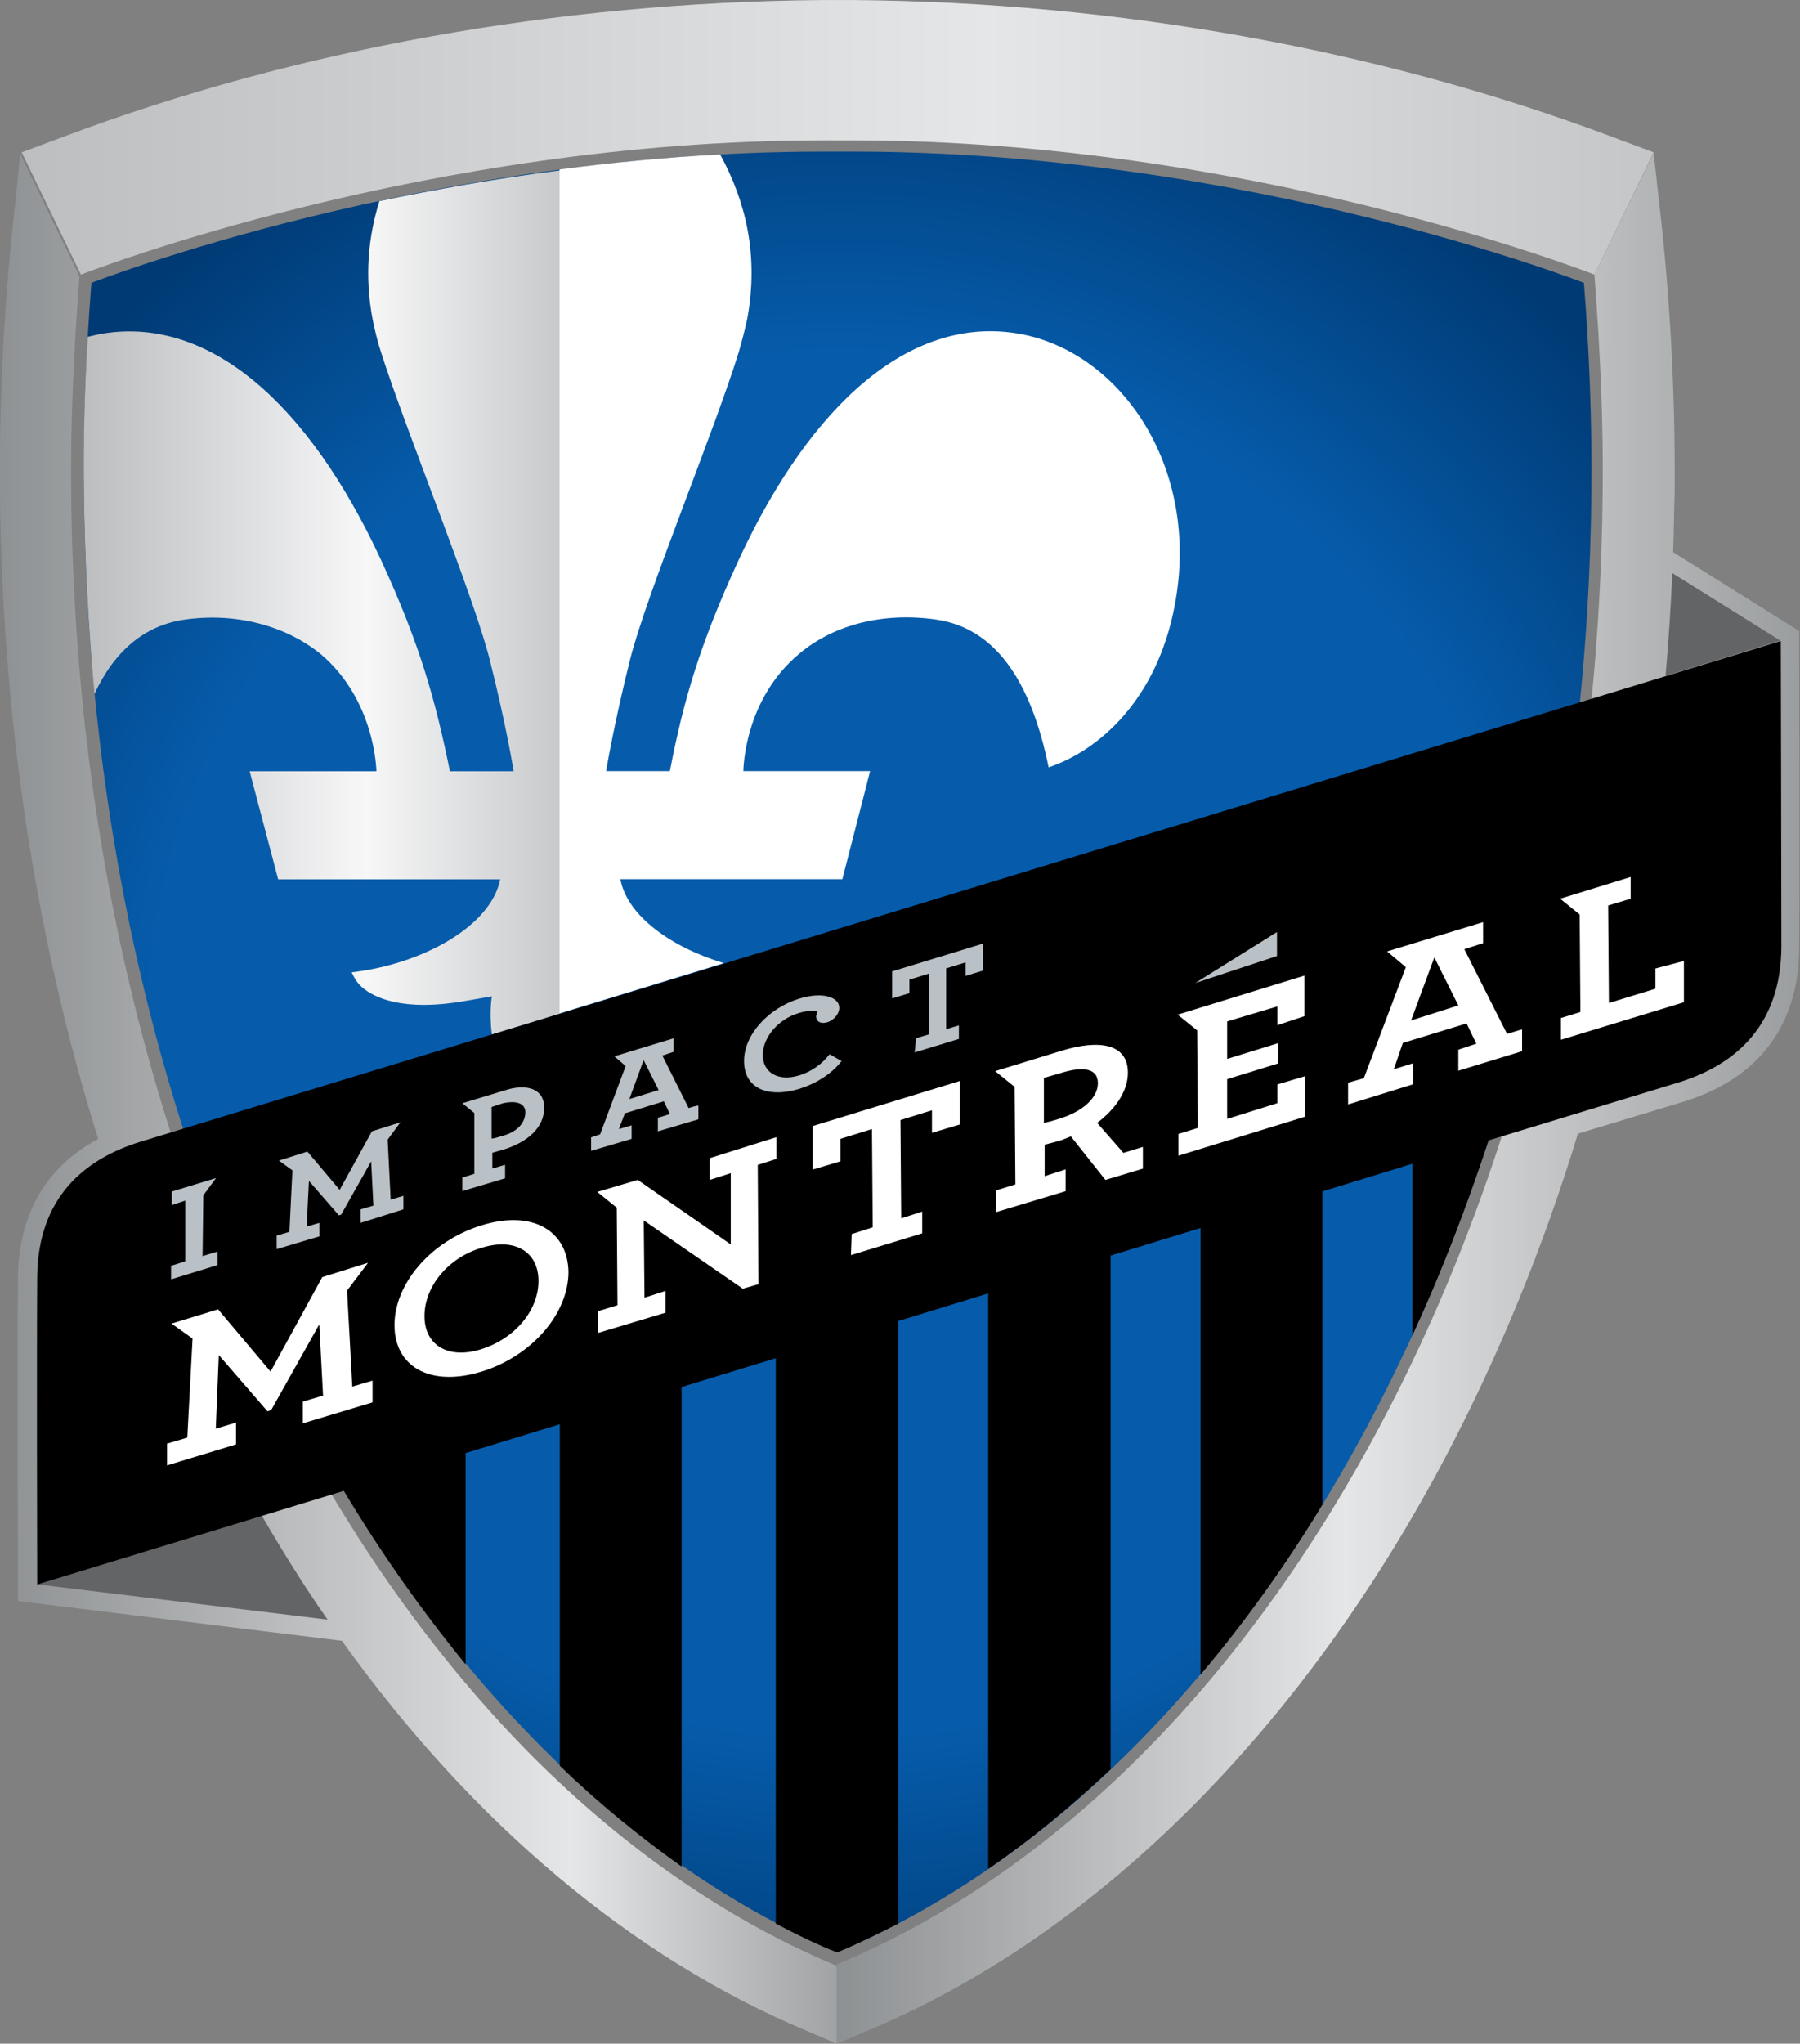 <?xml version="1.0" encoding="utf-8"?>
<!-- Generator: Adobe Illustrator 21.1.0, SVG Export Plug-In . SVG Version: 6.00 Build 0)  -->
<!DOCTYPE svg PUBLIC "-//W3C//DTD SVG 1.1//EN" "http://www.w3.org/Graphics/SVG/1.1/DTD/svg11.dtd">
<svg version="1.1"
	 id="svg27763" xmlns:cc="http://creativecommons.org/ns#" xmlns:dc="http://purl.org/dc/elements/1.1/" xmlns:rdf="http://www.w3.org/1999/02/22-rdf-syntax-ns#" xmlns:svg="http://www.w3.org/2000/svg"
	 xmlns="http://www.w3.org/2000/svg" xmlns:xlink="http://www.w3.org/1999/xlink" x="0px" y="0px" width="300px" height="340.5px"
	 viewBox="0 0 300 340.5" style="enable-background:new 0 0 300 340.5;" xml:space="preserve">
<rect x="0" y="0" width="300" height="340.5" fill="#808080" stroke="none"/>
<style type="text/css">
	.st0{fill:url(#path5638_1_);}
	.st1{fill:url(#path5688_1_);}
	.st2{fill:url(#path5792_1_);}
	.st3{fill:url(#path5818_1_);}
	.st4{fill:url(#path5844_1_);}
	.st5{fill:#FFFFFF;}
	.st6{fill:#636466;}
	.st7{fill:#BAC1C6;}
</style>
<g>
	<g id="g5618" transform="matrix(1.25,0,0,-1.25,-135.013,1336.758)">
		<g id="g5620">
			<g id="g5626">
				<g id="g5628">
					
						<radialGradient id="path5638_1_" cx="312.409" cy="814.397" r="0.564" gradientTransform="matrix(245.164 0 0 -245.164 -76371.797 200590.047)" gradientUnits="userSpaceOnUse">
						<stop  offset="0" style="stop-color:#065CAB"/>
						<stop  offset="0.671" style="stop-color:#065CAB"/>
						<stop  offset="1" style="stop-color:#003A74"/>
					</radialGradient>
					<path id="path5638" class="st0" d="M219.7,1049.2h-0.4c-0.6,0-1.1,0-1.6,0l0,0c-52.8,0-97.5-17.5-97.5-17.5l0,0
						c-0.7-8.7-1.1-19-1-27.7l0,0c0.4-45.1,10.5-87.8,29.2-123.4l0,0c18-34.3,43.3-59.6,71.3-71.4l0,0c28,11.8,53.3,37.1,71.3,71.4
						l0,0c18.7,35.6,28.8,78.2,29.2,123.4l0,0c0.1,8.7-0.3,19-1,27.7l0,0c0,0-44.7,17.5-97.5,17.5l0,0c-0.5,0-1.1,0-1.6,0l0,0H219.7
						L219.7,1049.2z"/>
				</g>
			</g>
		</g>
	</g>
	<g id="g5664" transform="matrix(1.25,0,0,-1.25,-135.013,1336.758)">
		<g id="g5666">
			<g id="g5672">
				<g id="g5674">
					
						<linearGradient id="path5688_1_" gradientUnits="userSpaceOnUse" x1="313.174" y1="815.285" x2="313.738" y2="815.285" gradientTransform="matrix(481.949 0 0 -481.949 -150822.75 393976.5)">
						<stop  offset="0" style="stop-color:#BCBEC0"/>
						<stop  offset="0.471" style="stop-color:#E5E6E7"/>
						<stop  offset="0.471" style="stop-color:#E5E6E7"/>
						<stop  offset="0.878" style="stop-color:#BCBEC0"/>
						<stop  offset="1" style="stop-color:#BCBEC0"/>
					</linearGradient>
					<path id="path5688" class="st1" d="M217.5,1069.4c-35.2-0.3-70-6.6-100.7-18.1l0,0l-5.9-2.2l7.9-16.3
						c1,0.4,46.1,17.9,98.9,17.9l0,0c0.5,0,1.1,0,1.6,0l0,0h0.4h0.4c0.5,0,1.1,0,1.6,0l0,0c52.8,0,97.9-17.5,98.9-17.9l0,0l7.9,16.3
						l-5.9,2.2c-30.7,11.5-65.5,17.8-100.7,18.1l0,0c-0.7,0-1.5,0-2.2,0l0,0C218.9,1069.4,218.2,1069.4,217.5,1069.4"/>
				</g>
			</g>
		</g>
	</g>
	<g id="g5766" transform="matrix(1.25,0,0,-1.25,-135.013,1336.758)">
		<g id="g5768">
			<g id="g5774">
				<g id="g5776">
					
						<linearGradient id="path5792_1_" gradientUnits="userSpaceOnUse" x1="312.069" y1="813.681" x2="312.633" y2="813.681" gradientTransform="matrix(140.73 0 0 -140.73 -43798.215 115498.273)">
						<stop  offset="0" style="stop-color:#BCBEC0"/>
						<stop  offset="0.471" style="stop-color:#F7F7F8"/>
						<stop  offset="0.471" style="stop-color:#F7F7F8"/>
						<stop  offset="0.878" style="stop-color:#BCBEC0"/>
						<stop  offset="0.878" style="stop-color:#BCBEC0"/>
						<stop  offset="1" style="stop-color:#BCBEC0"/>
					</linearGradient>
					<path id="path5792" class="st2" d="M158.6,1042.6c-1.5-4.8-2-10-0.9-15.8l0,0c0.3-1.4,0.6-2.8,1.1-4.3l0,0
						c3.3-10.4,12.3-32.3,14.5-41l0,0c2.2-8.7,3.2-14.9,3.2-14.9l0,0c0,0-5.2,0-8.5,0l0,0c-1.9,9.3-3.9,16.7-9.2,28.2l0,0
						c-9.8,21.1-22.9,32.2-36.7,30.2l0,0c-0.8-0.1-1.6-0.3-2.4-0.5l0,0c-0.4-6.9-0.6-14.1-0.5-20.6l0,0c0.1-9.1,0.6-18.1,1.4-27l0,0
						c2.7,5.8,6.7,9.1,11.9,9.9l0,0c6.8,1,13.5-0.7,18.3-4.6l0,0c7.3-6.2,7.4-15.6,7.4-15.6l0,0h-16.9l3.8-14.4c0,0,25.2,0,29.6,0
						l0,0c-1.2-6.2-10.3-11.3-19.8-12.4l0,0c0.3-0.6,0.6-1.3,1.4-2l0,0c1.5-1.3,5.3-3.3,13.8-1.8l0,0l3.5,0.6c0,0-0.4-2.1,0-5.1l0,0
						l9.1,2.8v112.4C174,1045.6,165.9,1044.1,158.6,1042.6"/>
				</g>
			</g>
		</g>
	</g>
	<g id="g5794" transform="matrix(1.25,0,0,-1.25,-135.013,1336.758)">
		<g id="g5796">
			<g id="g5802">
				<g id="g5804">
					
						<linearGradient id="path5818_1_" gradientUnits="userSpaceOnUse" x1="312.768" y1="814.391" x2="313.332" y2="814.391" gradientTransform="matrix(247.282 0 0 -247.282 -77233.828 202307.156)">
						<stop  offset="0" style="stop-color:#8D9092"/>
						<stop  offset="0.546" style="stop-color:#E5E6E7"/>
						<stop  offset="0.546" style="stop-color:#E5E6E7"/>
						<stop  offset="0.866" style="stop-color:#8D9092"/>
						<stop  offset="1" style="stop-color:#8D9092"/>
					</linearGradient>
					<path id="path5818" class="st3" d="M110.1,1042.8c-1.5-12.8-2.2-26-2.1-39l0,0c0.3-30.2,4.7-59.3,13.1-86.2l0,0l0,0
						c-6.9-3.7-10.6-10-10.7-18.4l0,0c-0.1-10.1,0-40.6,0-41l0,0l0-2.2l43.2-5.3c17.4-24.3,38.8-42.3,62-52l0,0l4-1.7v10.4h0h0
						l-0.3,0.1c-14.3,6-27.9,15.4-40.3,27.8l0,0c-12.2,12.3-23,27.2-32.1,44.4l0,0c-18.8,35.8-29,78.7-29.4,124l0,0
						c-0.1,9.2,0.3,18.2,1.1,28.9l0,0l-7.9,16.3L110.1,1042.8L110.1,1042.8z"/>
				</g>
			</g>
		</g>
	</g>
	<g id="g5820" transform="matrix(1.25,0,0,-1.25,-135.013,1336.758)">
		<g id="g5822">
			<g id="g5828">
				<g id="g5830">
					
						<linearGradient id="path5844_1_" gradientUnits="userSpaceOnUse" x1="312.574" y1="814.574" x2="313.139" y2="814.574" gradientTransform="matrix(284.2 0 0 -284.2 -88613.859 232425.047)">
						<stop  offset="0" style="stop-color:#8D9092"/>
						<stop  offset="0.423" style="stop-color:#E5E6E7"/>
						<stop  offset="0.423" style="stop-color:#E5E6E7"/>
						<stop  offset="0.866" style="stop-color:#8D9092"/>
						<stop  offset="1" style="stop-color:#8D9092"/>
					</linearGradient>
					<path id="path5844" class="st4" d="M320.6,1032.8c0.8-10.7,1.2-19.7,1.1-28.9l0,0c-0.4-45.3-10.5-88.2-29.4-124l0,0
						c-9.1-17.2-19.9-32.2-32.1-44.4l0,0c-12.4-12.4-26-21.8-40.3-27.8l0,0l-0.3-0.1V797l4,1.7c30.5,12.7,57.9,40,77.2,76.6l0,0
						c7.1,13.5,13,27.9,17.6,43l0,0l13.9,4.2c10.2,3.1,15.5,10.2,15.6,20.4l0,0c0.1,10.1,0,40.6,0,41l0,0v1.4l-16.8,10.5
						c0.1,2.6,0.1,5.3,0.2,7.9l0,0c0.1,13-0.6,26.2-2.1,39l0,0l-0.7,6.3L320.6,1032.8L320.6,1032.8z"/>
				</g>
			</g>
		</g>
	</g>
	<g id="g5854" transform="matrix(1.25,0,0,-1.25,426.02,477.477)">
		<path id="path5856" class="st5" d="M-244.3,253.6c-7,2.1-12.9,6.3-13.8,11.2c4.4,0,29.6,0,29.6,0l3.7,14.4h-16.9
			c0,0,0,9.4,7.4,15.6c4.7,4,11.4,5.6,18.3,4.6c7.7-1.1,12.6-7.9,15-19.7c6.6,2.2,14.4,8.9,16.8,21.5c3.6,18.7-7.5,34.4-21.4,36.4
			c-13.8,2-26.9-9.1-36.7-30.2c-5.3-11.5-7.4-18.9-9.2-28.2c-3.3,0-8.5,0-8.5,0s1,6.1,3.2,14.9c2.2,8.7,11.3,30.6,14.5,41
			c0.4,1.4,0.8,2.9,1.1,4.3c1.6,8.5-0.2,15.8-3.6,22c-7.4-0.4-14.5-1.1-21.4-2V246.9L-244.3,253.6z"/>
	</g>
	<g id="g5858" transform="matrix(1.25,0,0,-1.25,408.851,492.979)">
		<path id="path5860" class="st6" d="M-322.1,183.2l38.7-4.7c-3.1,4.4-6,9.1-8.8,13.9L-322.1,183.2z"/>
	</g>
	<g id="g5862" transform="matrix(1.25,0,0,-1.25,449.717,467.732)">
		<path id="path5864" class="st6" d="M-136.8,297.8c-0.2-4.6-0.5-9.2-0.9-13.7l15.3,4.7L-136.8,297.8z"/>
	</g>
	<path id="path5868" d="M296.8,106.8L23.5,190.2c-9.5,2.9-17.2,9.4-17.3,22.6c-0.1,12.8,0,51.2,0,51.2l51.1-15.6
		c6.3,10.5,13.1,20.1,20.3,28.9v-35.2l15.7-4.8v56.9c6.5,6.3,13.3,11.8,20.3,16.8v-79.9l15.7-4.8v94.2c3.4,1.8,6.7,3.4,10.2,4.8
		c3.4-1.4,6.8-3.1,10.2-4.8V220.1l15-4.6v95.9c7-4.8,13.8-10.4,20.4-16.6v-85.6l15-4.6V279c7.3-8.6,14.1-18.1,20.3-28.3v-52.2
		l15-4.6v28.6c4.8-10.4,9-21.3,12.7-32.5l31.5-9.6c9.5-2.9,17.2-9.4,17.3-22.6C296.9,145.1,296.8,106.8,296.8,106.8"/>
	<g id="g5870" transform="matrix(1.25,0,0,-1.25,426.509,479.908)">
		<path id="path5872" class="st7" d="M-242,242.5c0,3.5,3.2,7,7.3,8.3c3.2,1,5.4,0.2,5.4-1.2c0-0.8-0.7-1.6-1.5-1.9
			c-0.9-0.3-1.6,0-1.6,0.8l0.2,0.6c-0.4,0.1-1.2,0.2-2.5-0.2c-2.7-0.8-4.8-3.2-4.8-5.6c0-2.3,2-3.6,4.9-2.7c1.6,0.5,3,1.5,4,2.8
			l1.6-0.9c-1.3-1.7-3.4-3-5.6-3.7C-238.9,237.5-242,238.9-242,242.5"/>
	</g>
	<g id="g5874" transform="matrix(1.25,0,0,-1.25,430.816,479.348)">
		<path id="path5876" class="st7" d="M-222.5,245.1l1.7,0.5l0,8.1l-2.6-0.8l0-1.8l-2.3-0.7l0,3.6l12.1,3.7l0-3.6l-2.3-0.7v1.8
			l-2.6-0.8l0-8.1l1.7,0.5v-1.8l-5.9-1.8L-222.5,245.1z"/>
	</g>
	<g id="g5878" transform="matrix(1.25,0,0,-1.25,413.011,483.277)">
		<path id="path5880" class="st7" d="M-303.3,227.3l1.7,2.3l-5.9-1.8l0-1.8l1.8,0.6l0-8.1l-1.9-0.6l0-1.8l6.2,1.9v1.8l-2-0.6
			L-303.3,227.3z"/>
	</g>
	<g id="g5882" transform="matrix(1.25,0,0,-1.25,417.611,481.871)">
		<path id="path5884" class="st7" d="M-282.4,233.6L-282.4,233.6l1.7,2.3l-3.8-1.2l-4.3-7.8l-4.3,5.1l-3.8-1.2l1.8-1.3l-0.4-8.2
			l-1.7-0.5l0-1.8l5.7,1.7l0,1.8l-1.7-0.5l0.3,6.1l4-4.6l0.3,0.1l4,7.1l0.3-5.9l-1.7-0.5v-1.8l5.7,1.8l0,1.8l-1.7-0.5L-282.4,233.6z
			"/>
	</g>
	<g id="g5886" transform="matrix(1.25,0,0,-1.25,421.056,481.197)">
		<path id="path5888" class="st7" d="M-266.8,236.7c0-1.4-1.1-2.6-2.9-3.1c-1-0.3-1.3-0.4-1.6-0.4l0,4.2l1.5,0.5
			C-268,238.3-266.8,237.9-266.8,236.7 M-269.6,239.6l-5.6-1.7l1.6-1.3l0-8.1l-1.6-0.5l0-1.8l5.7,1.7l0,1.8l-1.7-0.5l0,2.1
			c0.3,0.1,0.7,0.2,1.4,0.4c3.3,1,5.6,3,5.5,5.7C-264.3,239.8-266.6,240.6-269.6,239.6"/>
	</g>
	<g id="g5890" transform="matrix(1.25,0,0,-1.25,423.645,480.873)">
		<path id="path5892" class="st7" d="M-255,238.2l1.9,5.2l2-4L-255,238.2z M-247.1,237l-3.5,7l1.5,0.5l0,1.8l-7.9-2.4l1.5-1.3
			l-3.4-9.1l-1.2-0.4l0-1.8l5.4,1.6l0,1.8l-1.7-0.5l0.8,2.1l5.2,1.6l0.8-1.7l-1.6-0.5l0-1.8l5.4,1.6l0,1.8
			C-245.9,237.4-247.1,237-247.1,237z"/>
	</g>
	<g id="g5894" transform="matrix(1.25,0,0,-1.25,421.372,485.413)">
		<path id="path5896" class="st5" d="M-265.3,217.6c0,3.9-3.2,5.8-7.6,4.4c-4.4-1.3-7.6-5.1-7.6-9.1c0-3.9,3.2-5.8,7.6-4.4
			C-268.5,209.9-265.3,213.6-265.3,217.6 M-284.5,211.7c0,5.5,4.8,11.2,11.6,13.3c6.8,2.1,11.5-0.7,11.6-6.2
			c0-5.5-4.8-11.2-11.6-13.3C-279.8,203.4-284.5,206.2-284.5,211.7"/>
	</g>
	<g id="g5898" transform="matrix(1.25,0,0,-1.25,429.201,484.242)">
		<path id="path5900" class="st5" d="M-229.8,222.9l2.8,0.9l-0.1,13.1l-4.2-1.3l0-3l-3.7-1.1l0,5.8l19.6,6l0-5.8l-3.7-1.1l0,3
			l-4.2-1.3l0.1-13.1l2.8,0.9l0-2.9l-9.5-2.9L-229.8,222.9z"/>
	</g>
	<g id="g5902" transform="matrix(1.25,0,0,-1.25,425.666,482.338)">
		<path id="path5904" class="st5" d="M-245.9,231.5l0-2.9l2.8,0.9l0-9.5l-12.4,8.6l-5.4-1.6l2.6-2.1l0.1-13l-2.6-0.8l0-2.9l9,2.7
			l0,2.9l-2.8-0.9l-0.1,10.3l13.2-9.1l2.1,0.6l-0.1,15.9l2.5,0.8l0,2.9L-245.9,231.5z"/>
	</g>
	<g id="g5906" transform="matrix(1.25,0,0,-1.25,435.357,480.464)">
		<path id="path5908" class="st5" d="M-201.9,240c0-2-2.1-3.8-5-4.7c-1.2-0.4-1.8-0.5-2.2-0.6l0,6l2.1,0.6
			C-203.9,242.3-201.9,242-201.9,240 M-197.9,241.4c0,3.8-3.7,4.5-8.9,2.9l-8.8-2.7l2.6-2.1l0.1-13l-2.6-0.8l0-2.9l9.3,2.8l0,2.9
			l-2.8-0.9l0,4.2c0.5,0.1,1.1,0.3,1.9,0.5c0.4,0.1,1.1,0.4,1.6,0.6l4.6-5.8l5,1.5l0,2.9l-2.6-0.8l-3.5,4
			C-199.6,236.5-197.9,238.9-197.9,241.4"/>
	</g>
	<g id="g5910" transform="matrix(1.25,0,0,-1.25,440.526,478.804)">
		<path id="path5912" class="st5" d="M-178.5,247.6l0,5.4l-16.9-5.2l2.6-2.1h0l0.1-13l-2.6-0.8l0-2.9l16.9,5.2l0,5.4l-3.7-1.1l0-2.5
			l-6.7-2.1l0,5.3l6.8,2.1l0,2.7l-6.8-2.1l0,5l6.7,2l0-2.5L-178.5,247.6z"/>
	</g>
	<g id="g5914" transform="matrix(1.25,0,0,-1.25,443.179,478.893)">
		<path id="path5916" class="st5" d="M-166.4,247.1l3.1,8.4l3.2-6.4L-166.4,247.1z M-153.6,245.3l-5.7,11.3l2.5,0.8l0,2.8l-12.8-3.9
			l2.5-2.1h0l-5.6-14.8l-2.1-0.6l0-2.9l8.7,2.7l0,2.8l-2.6-0.8l1.2,3.5l8.5,2.6l1.3-2.7l-2.4-0.8l0-2.8l8.5,2.6l0,2.9
			C-151.7,245.9-153.6,245.3-153.6,245.3z"/>
	</g>
	<g id="g5918" transform="matrix(1.25,0,0,-1.25,449.278,477.614)">
		<path id="path5920" class="st5" d="M-138.7,253l0-2.7l-6.2-1.9l-0.1,13l3,0.9l0,2.9l-9.4-2.9l2.6-2.1l0.1-13l-2.6-0.8l0-2.9
			l16.4,5l0,5.5L-138.7,253z"/>
	</g>
	<g id="g5922" transform="matrix(1.25,0,0,-1.25,416.592,485.653)">
		<path id="path5924" class="st5" d="M-287,216.5L-287,216.5l2.8,3.7v0l-6.1-1.9l-6.9-12.6l-7,8.3l-6.2-1.9l2.8-2l-0.7-13.2
			l-2.7-0.8l0-2.9l9.2,2.8l0,2.9l-2.7-0.8l0.4,9.8l6.5-7.5l0.5,0.2l6.4,11.4l0.5-9.5l-2.7-0.8l0-2.9l9.3,2.8l0,2.9l-2.7-0.8
			L-287,216.5z"/>
	</g>
	<g id="g5926" transform="matrix(1.25,0,0,-1.25,439.831,477.288)">
		<path id="path5928" class="st7" d="M-181.6,254.4l0,3.2l-10.9-6.8L-181.6,254.4z"/>
	</g>
</g>
</svg>
